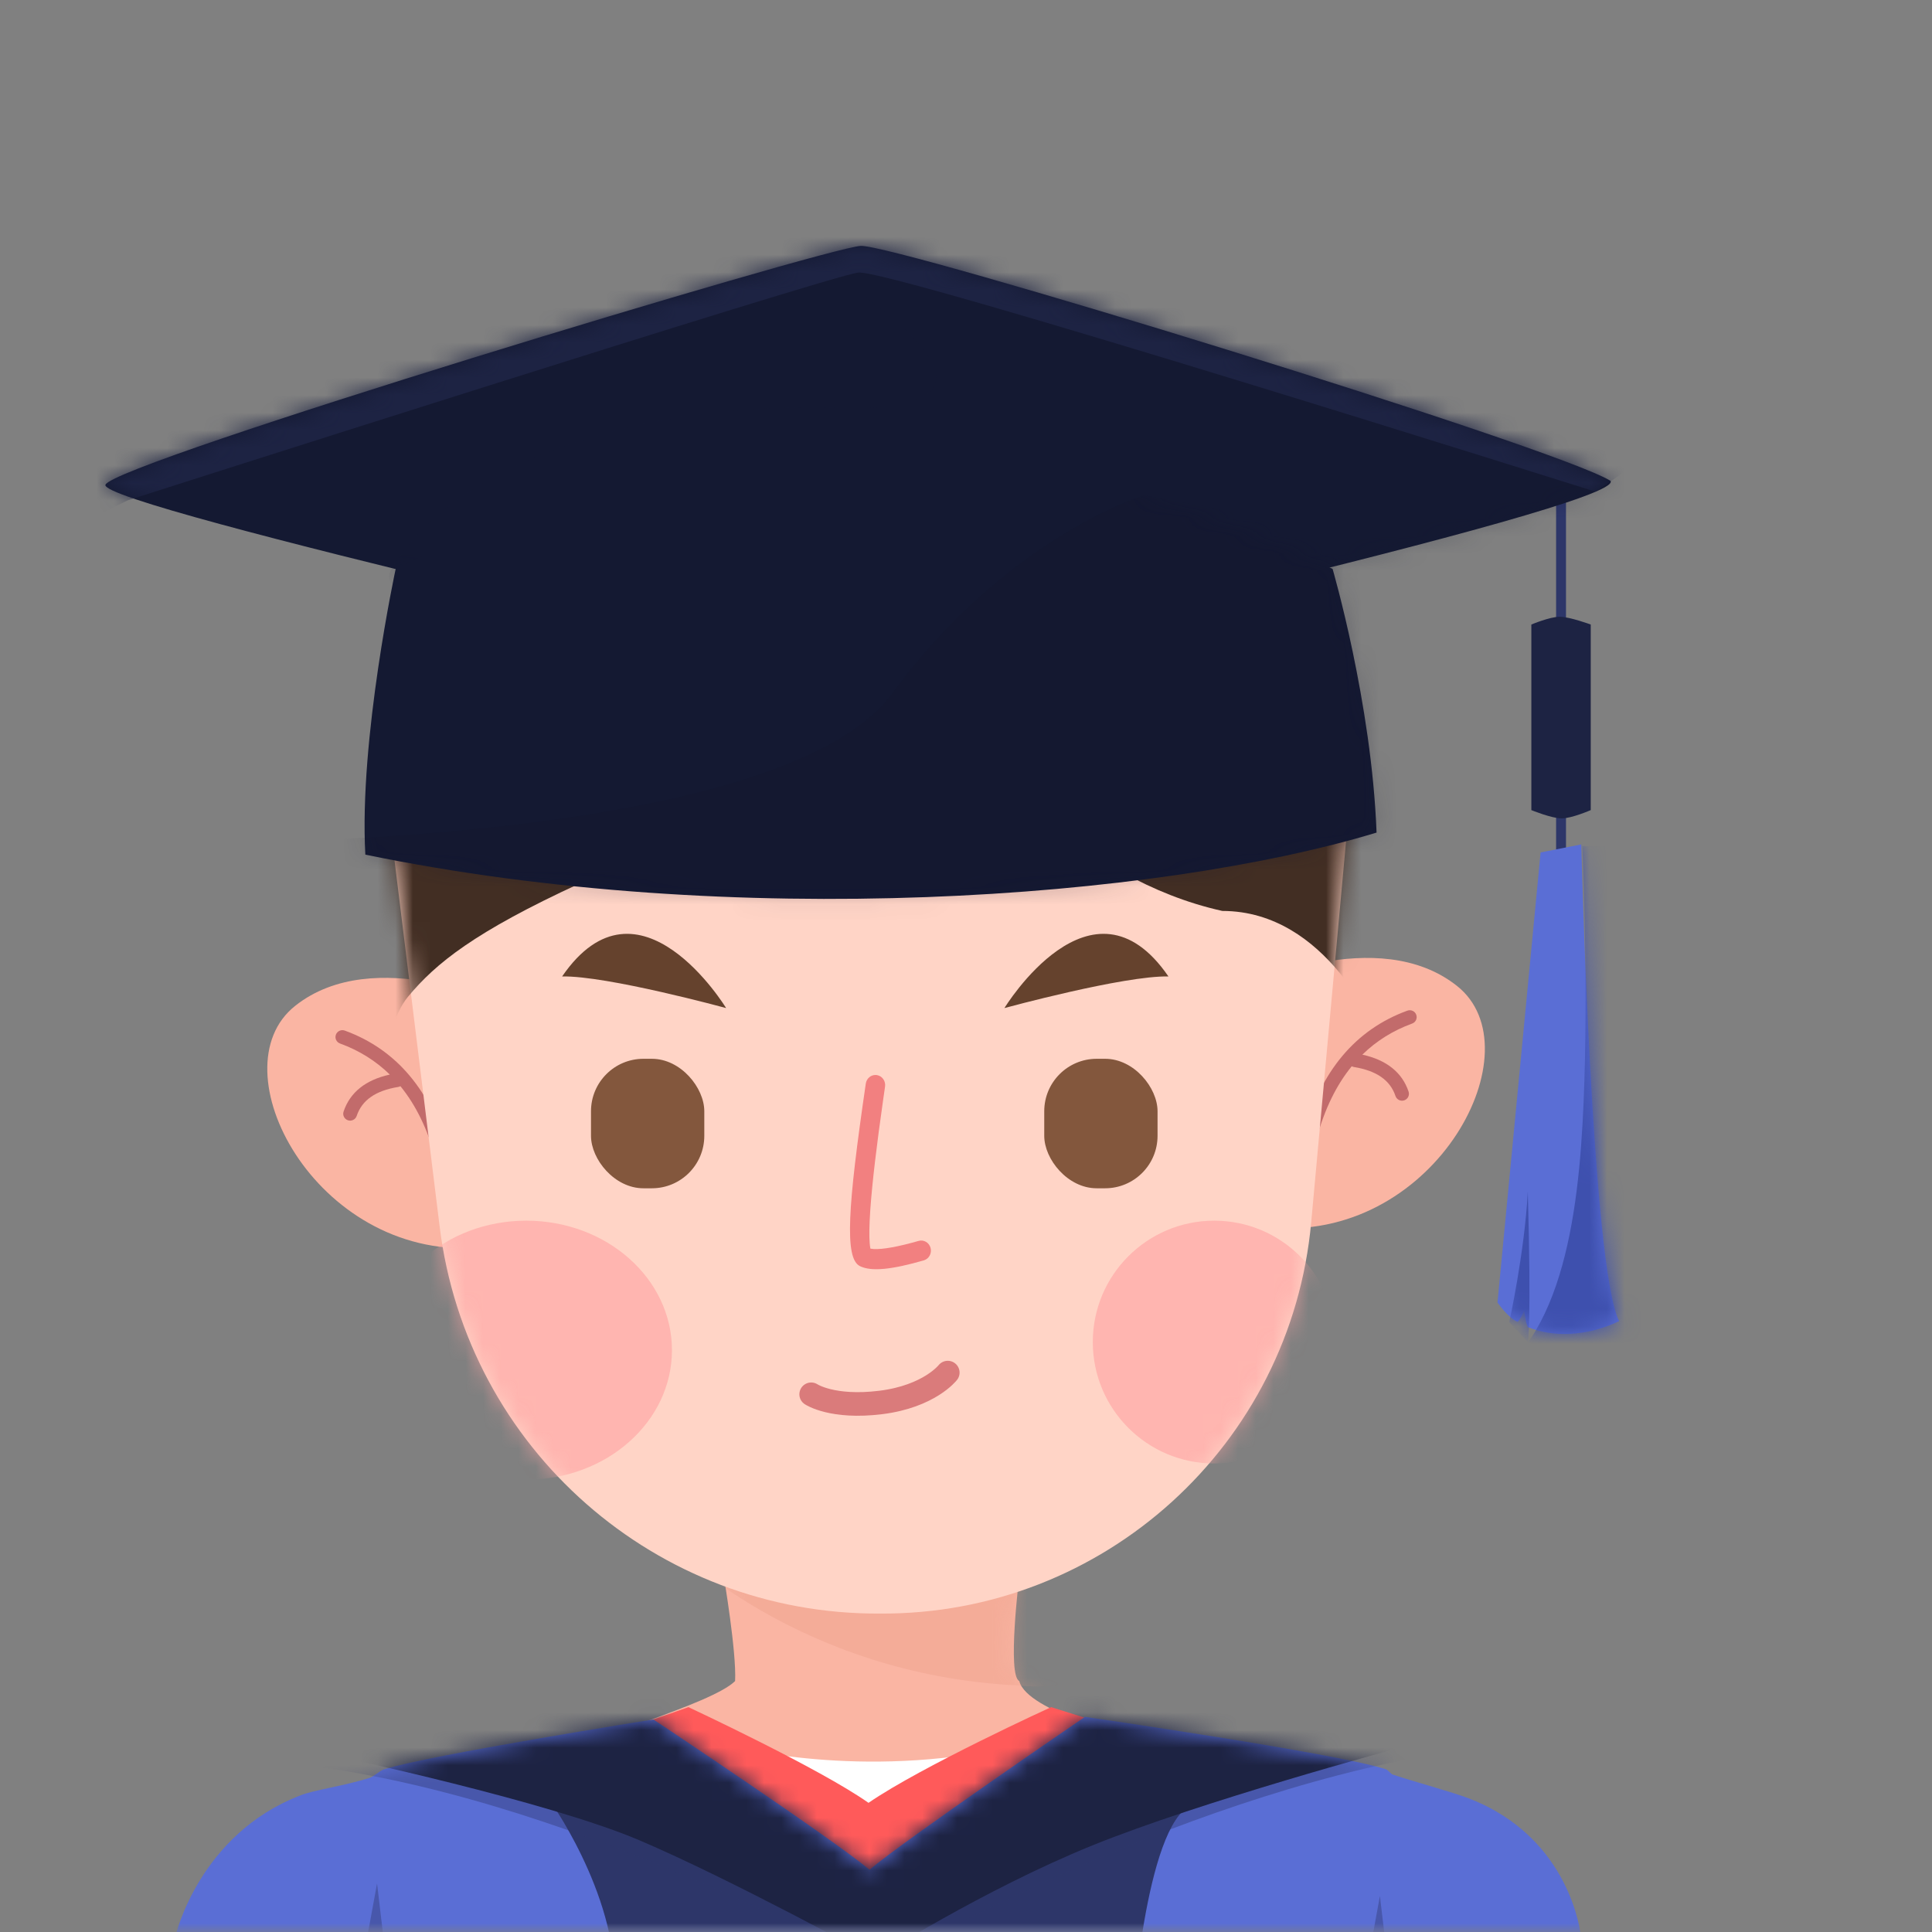 <svg xmlns="http://www.w3.org/2000/svg" fill="none" viewBox="0 0 110 110" height="110" width="110">
    <rect x="0" y="0" width="110" height="110" fill="#808080" stroke="none"/>
    <mask height="110" width="110" y="0" x="0" maskUnits="userSpaceOnUse" style="mask-type:alpha" id="mask0_1:816">
        <rect fill="#C4C4C4" height="110" width="110"></rect>
    </mask>
    <g mask="url(#mask0_1:816)">
        <path fill="#FAB5A3" d="M41.212 89.776C41.212 89.776 41.938 94.046 41.854 95.711C40.532 97.042 32.97 99.088 33.699 99.33C35.935 100.075 43.796 105.917 49.912 105.813C56.56 105.701 62.711 99.408 64.036 98.971C64.505 98.816 58.5 97.5 58.031 95.711C57.338 95.38 58.031 89.776 58.031 89.776H41.212Z" clip-rule="evenodd" fill-rule="evenodd"></path>
        <mask height="17" width="32" y="89" x="33" maskUnits="userSpaceOnUse" style="mask-type:alpha" id="mask1_1:816">
            <path fill="white" d="M41.212 89.776C41.212 89.776 41.938 94.046 41.854 95.711C40.532 97.042 32.97 99.088 33.699 99.33C35.935 100.075 43.796 105.917 49.912 105.813C56.56 105.701 62.711 99.408 64.036 98.971C64.505 98.816 58.031 97 58.031 95.711C57 94.5 58.031 89.776 58.031 89.776H41.212Z" clip-rule="evenodd" fill-rule="evenodd"></path>
        </mask>
        <g mask="url(#mask1_1:816)">
            <path fill="white" d="M42.091 99.511C42.091 99.511 49.74 101.446 58.431 99.25C69.643 97.517 49.861 108.756 49.643 108.665C49.424 108.575 39.288 105.898 39.391 105.546C39.494 105.193 42.091 99.511 42.091 99.511Z" clip-rule="evenodd" fill-rule="evenodd"></path>
            <g opacity="0.349" style="mix-blend-mode:multiply">
                <path fill="#E89A85" d="M38.257 87.98C38.257 87.98 45.441 95.361 57.958 95.961C67.872 97.008 60.509 84.52 60.541 84.569C60.574 84.618 38.257 87.98 38.257 87.98Z" clip-rule="evenodd" fill-rule="evenodd"></path>
            </g>
        </g>
        <path fill="#FF5A5A" d="M37.202 97.9L39.195 97.197C39.195 97.197 46.657 100.676 49.449 102.646C52.484 100.56 59.846 97.197 59.846 97.197L62.881 98.151L53.445 106.586L41.103 106.284L37.202 97.9Z" clip-rule="evenodd" fill-rule="evenodd"></path>
        <path fill="#5A6ED5" d="M37.202 97.9C37.202 97.9 24.41 99.929 21.845 100.744C21.677 100.797 21.229 101.162 21.086 101.209C19.621 101.688 17.804 101.92 17.083 102.231C11.345 104.445 10 110.194 10 110.194H90C90 110.194 89.476 104.656 83.652 102.402C82.677 102.025 80.666 101.489 79.306 101.04C79.165 100.994 79.049 100.779 78.891 100.728C76.023 99.808 61.771 97.752 61.771 97.752C61.771 97.752 51.428 104.818 49.509 106.454C47.203 104.552 37.202 97.9 37.202 97.9Z" clip-rule="evenodd" fill-rule="evenodd"></path>
        <mask height="14" width="80" y="97" x="10" maskUnits="userSpaceOnUse" style="mask-type:alpha" id="mask2_1:816">
            <path fill="white" d="M37.202 97.9C37.202 97.9 24.41 99.929 21.845 100.744C21.677 100.797 21.229 101.162 21.086 101.209C19.621 101.688 17.804 101.92 17.083 102.231C11.345 104.445 10 110.194 10 110.194H90C90 110.194 89.476 104.656 83.652 102.402C82.677 102.025 80.666 101.489 79.306 101.04C79.165 100.994 79.049 100.779 78.891 100.728C76.023 99.808 61.771 97.752 61.771 97.752C61.771 97.752 51.428 104.818 49.509 106.454C47.203 104.552 37.202 97.9 37.202 97.9Z" clip-rule="evenodd" fill-rule="evenodd"></path>
        </mask>
        <g mask="url(#mask2_1:816)">
            <path fill="#2D3669" d="M31.455 102.74C31.455 102.74 35.722 108.823 34.884 114.206C34.929 118.708 64.498 114.603 64.498 114.603C64.498 114.603 65.303 103.188 68.087 102.7C65.188 100.529 31.455 102.74 31.455 102.74Z" clip-rule="evenodd" fill-rule="evenodd"></path>
            <g opacity="0.395" style="mix-blend-mode:multiply">
                <path fill="#2D3669" d="M51.678 111.054C51.678 111.054 68.011 101.739 83.422 99.613C91.657 100.64 79.188 97.197 79.188 97.197L60.342 100.376L50.12 111.054H51.678Z" clip-rule="evenodd" fill-rule="evenodd"></path>
            </g>
            <g opacity="0.395" style="mix-blend-mode:multiply">
                <path fill="#2D3669" d="M49.873 112.042C49.873 112.042 33.54 102.728 18.129 100.601C9.893 101.629 22.363 98.185 22.363 98.185L41.209 101.365L51.431 112.042H49.873Z" clip-rule="evenodd" fill-rule="evenodd"></path>
            </g>
            <path fill="#1D2343" d="M19.137 99.984C19.137 99.984 31.158 102.547 36.382 104.768C41.607 106.989 49.846 111.503 49.846 111.503C49.846 111.503 55.977 107.593 62.187 105.073C68.398 102.554 79.512 99.561 79.512 99.561L47.309 90.805L19.137 99.984Z" clip-rule="evenodd" fill-rule="evenodd"></path>
            <g opacity="0.395" style="mix-blend-mode:multiply">
                <path fill="#2D3669" d="M20.002 115.238L21.468 107.234L22.412 115.238H20.002Z" clip-rule="evenodd" fill-rule="evenodd"></path>
            </g>
            <g opacity="0.395" style="mix-blend-mode:multiply">
                <path fill="#2D3669" d="M77.101 115.95L78.567 107.946L79.511 115.95H77.101Z" clip-rule="evenodd" fill-rule="evenodd"></path>
            </g>
        </g>
        <path fill="#FAB5A3" d="M70.976 56.136C70.976 56.136 78.438 52.545 82.957 56.136C87.477 59.726 81.798 70.481 72.665 69.914C63.531 69.348 70.976 56.136 70.976 56.136Z" clip-rule="evenodd" fill-rule="evenodd"></path>
        <path fill="#C26B6B" d="M80.635 57.775C80.561 57.572 80.335 57.468 80.13 57.542C77.181 58.618 75.205 60.974 74.215 64.567C74.158 64.775 74.281 64.991 74.491 65.048C74.7 65.105 74.917 64.982 74.974 64.774C75.427 63.131 76.089 61.777 76.963 60.708C77.002 60.729 77.045 60.745 77.091 60.752C78.39 60.965 79.155 61.512 79.452 62.401C79.521 62.606 79.744 62.717 79.95 62.649C80.156 62.581 80.268 62.359 80.199 62.154C79.831 61.053 78.936 60.349 77.567 60.047C78.366 59.264 79.311 58.675 80.401 58.277C80.606 58.203 80.71 57.978 80.635 57.775Z" clip-rule="evenodd" fill-rule="evenodd"></path>
        <path fill="#FAB5A3" d="M28.784 57.271C28.784 57.271 21.323 53.68 16.803 57.271C12.284 60.861 17.962 71.615 27.096 71.049C36.23 70.483 28.784 57.271 28.784 57.271Z" clip-rule="evenodd" fill-rule="evenodd"></path>
        <path fill="#C26B6B" d="M19.125 58.91C19.2 58.707 19.426 58.603 19.63 58.677C22.58 59.753 24.555 62.109 25.546 65.702C25.603 65.91 25.48 66.126 25.27 66.183C25.06 66.24 24.844 66.117 24.787 65.909C24.334 64.266 23.671 62.912 22.798 61.843C22.759 61.864 22.716 61.88 22.669 61.887C21.371 62.1 20.606 62.647 20.308 63.536C20.24 63.741 20.017 63.852 19.811 63.784C19.605 63.716 19.493 63.494 19.562 63.289C19.93 62.188 20.825 61.484 22.194 61.181C21.394 60.399 20.45 59.81 19.359 59.412C19.155 59.338 19.05 59.113 19.125 58.91Z" clip-rule="evenodd" fill-rule="evenodd"></path>
        <path fill="#FFD4C6" d="M22.217 47.003C20.409 32.334 31.172 19.107 45.903 17.896L48.781 17.66C64.885 16.336 78.288 29.861 76.816 45.953L74.654 69.596C73.496 82.268 62.831 91.945 50.106 91.87C37.367 91.946 26.589 82.472 25.031 69.828L22.217 47.003Z" clip-rule="evenodd" fill-rule="evenodd"></path>
        <mask height="75" width="55" y="17" x="22" maskUnits="userSpaceOnUse" style="mask-type:alpha" id="mask3_1:816">
            <path fill="white" d="M22.217 47.003C20.409 32.334 31.172 19.107 45.903 17.896L48.781 17.66C64.885 16.336 78.288 29.861 76.816 45.953L74.654 69.596C73.496 82.268 62.831 91.945 50.106 91.87C37.367 91.946 26.589 82.472 25.031 69.828L22.217 47.003Z" clip-rule="evenodd" fill-rule="evenodd"></path>
        </mask>
        <g mask="url(#mask3_1:816)">
            <circle fill="#FFA2A2" r="6.912" cy="76.412" cx="69.132" opacity="0.625"></circle>
            <ellipse fill="#FFA2A2" ry="7.373" rx="8.295" cy="76.873" cx="29.963" opacity="0.625"></ellipse>
            <path fill="#422E23" d="M44.709 40.929L56.229 43.11C56.229 43.11 61.298 50.022 69.593 51.865C75.584 51.865 78.349 58.778 78.349 58.778L80.764 40.929H44.709Z" clip-rule="evenodd" fill-rule="evenodd"></path>
            <path fill="#422E23" d="M42.223 41.85C42.223 41.85 38.997 47.535 33.006 50.3C27.016 53.065 24.815 54.838 23.224 56.757C21.632 58.676 21.282 64.362 21.282 64.362L17.982 41.85H42.223Z" clip-rule="evenodd" fill-rule="evenodd"></path>
            <path stroke-linecap="round" stroke-width="1.344" stroke="#DA7B7B" d="M46.185 79.385C46.185 79.385 47.385 80.195 50.15 79.85C52.915 79.505 53.962 78.15 53.962 78.15"></path>
            <rect fill="#83573D" rx="2.987" height="7.373" width="6.451" y="60.283" x="59.455"></rect>
            <rect fill="#83573D" rx="2.987" height="7.373" width="6.451" y="60.283" x="33.649"></rect>
            <path fill="#65422D" d="M57.188 57.395C57.188 57.395 63.984 55.542 66.526 55.595C62.158 49.232 57.188 57.395 57.188 57.395Z" clip-rule="evenodd" fill-rule="evenodd"></path>
            <path fill="#65422D" d="M41.342 57.395C41.342 57.395 34.546 55.542 32.005 55.595C36.373 49.232 41.342 57.395 41.342 57.395Z" clip-rule="evenodd" fill-rule="evenodd"></path>
            <path fill="#F28080" d="M49.927 61.211C50.229 61.259 50.437 61.552 50.391 61.866L50.289 62.575C49.908 65.239 49.664 67.312 49.558 68.79L49.545 68.979C49.493 69.769 49.484 70.37 49.516 70.774C49.524 70.881 49.535 70.971 49.548 71.041L49.557 71.089L49.582 71.095C49.966 71.169 50.767 71.067 51.922 70.757L52.301 70.652C52.596 70.567 52.901 70.746 52.983 71.052C53.065 71.358 52.893 71.675 52.598 71.76C50.789 72.282 49.618 72.412 48.961 72.088C48.073 71.65 48.265 68.733 49.295 61.694C49.338 61.404 49.582 61.197 49.857 61.205L49.927 61.211Z"></path>
        </g>
        <path fill="#2D3669" d="M89.161 27.104V51.28H88.598V27.104H89.161Z"></path>
        <path fill="#1D2343" d="M87.189 35.558V46.124C87.189 46.124 88.34 46.596 88.915 46.596C89.491 46.596 90.57 46.124 90.57 46.124V35.558C90.57 35.558 89.373 35.116 88.803 35.116C88.233 35.116 87.189 35.558 87.189 35.558Z" clip-rule="evenodd" fill-rule="evenodd"></path>
        <path fill="#5A6ED5" d="M87.715 48.535L90.031 48.077C90.031 48.077 90.63 72.268 92.19 75.22C90.271 76.13 88.379 76.121 87.021 75.573C86.89 75.52 86.816 74.716 86.775 74.619C86.726 74.746 86.542 75.17 86.406 75.259C85.865 75.043 85.261 74.16 85.261 74.16L87.715 48.535Z" clip-rule="evenodd" fill-rule="evenodd"></path>
        <mask height="28" width="8" y="48" x="85" maskUnits="userSpaceOnUse" style="mask-type:alpha" id="mask4_1:816">
            <path fill="white" d="M87.715 48.535L90.031 48.077C90.031 48.077 90.63 72.268 92.19 75.22C90.271 76.13 88.379 76.121 87.021 75.573C86.89 75.52 86.816 74.716 86.775 74.619C86.726 74.746 86.542 75.17 86.406 75.259C85.865 75.043 85.261 74.16 85.261 74.16L87.715 48.535Z" clip-rule="evenodd" fill-rule="evenodd"></path>
        </mask>
        <g mask="url(#mask4_1:816)">
            <path fill="#3E50AE" d="M90.091 48.17C90.091 48.17 90.412 55.118 90.209 61.535C90.006 67.952 89.308 75.912 84.632 78.693C80.945 79.312 108.532 93.136 108.255 92.921C107.978 92.706 98.952 48.326 98.952 48.326L90.091 48.17Z" clip-rule="evenodd" fill-rule="evenodd"></path>
            <path fill="#3E50AE" d="M85.931 75.279C85.931 75.279 86.804 71.303 86.987 67.853C87.2 75.449 86.987 76.398 86.987 76.398L85.931 75.279Z" clip-rule="evenodd" fill-rule="evenodd"></path>
        </g>
        <path fill="#141932" d="M49.007 14.001C47.048 14.095 6.409 26.37 6.003 27.603C5.596 28.836 49.006 38.625 49.006 38.625C49.006 38.625 92.612 28.847 91.698 27.378C88.531 25.424 50.966 13.906 49.007 14.001Z" clip-rule="evenodd" fill-rule="evenodd"></path>
        <mask height="25" width="86" y="14" x="6" maskUnits="userSpaceOnUse" style="mask-type:alpha" id="mask5_1:816">
            <path fill="white" d="M49.007 14.001C47.048 14.095 6.409 26.37 6.003 27.603C5.596 28.836 49.007 38.625 49.007 38.625C49.007 38.625 92.612 28.847 91.698 27.378C88.531 25.424 50.966 13.906 49.007 14.001Z" clip-rule="evenodd" fill-rule="evenodd"></path>
        </mask>
        <g mask="url(#mask5_1:816)">
            <g opacity="0.207" style="mix-blend-mode:multiply">
                <path fill="#141932" d="M47.451 15.694C47.451 15.694 60.29 23.596 47.922 23.213C35.553 22.83 25.498 26.772 22.256 32.469C19.014 38.166 89.87 41.126 89.87 41.126L101.505 18.456L48.78 12.261L47.451 15.694Z" clip-rule="evenodd" fill-rule="evenodd"></path>
            </g>
            <path fill="#1D2343" d="M7.271 28.486C7.271 28.486 47.099 15.75 48.858 15.519C50.616 15.289 90.85 27.998 90.85 27.998L98.129 22.946L55.048 -2.679L-0.571 20.112L3.398 30.42L7.271 28.486Z" clip-rule="evenodd" fill-rule="evenodd"></path>
        </g>
        <path fill="#141932" d="M22.529 32.389C22.529 32.389 20.434 42.091 20.801 48.659C41.73 52.977 65.844 51.21 78.376 47.404C78.097 39.992 75.871 32.389 75.871 32.389C75.871 32.389 61.439 25.481 49.117 25.261C36.246 25.646 22.529 32.389 22.529 32.389Z" clip-rule="evenodd" fill-rule="evenodd"></path>
        <mask height="27" width="59" y="25" x="20" maskUnits="userSpaceOnUse" style="mask-type:alpha" id="mask6_1:816">
            <path fill="white" d="M22.529 32.389C22.529 32.389 20.434 42.091 20.801 48.659C41.73 52.977 65.844 51.21 78.376 47.404C78.097 39.992 75.871 32.389 75.871 32.389C75.871 32.389 61.439 25.481 49.117 25.261C36.246 25.646 22.529 32.389 22.529 32.389Z" clip-rule="evenodd" fill-rule="evenodd"></path>
        </mask>
        <g mask="url(#mask6_1:816)">
            <g opacity="0.22" style="mix-blend-mode:multiply">
                <path fill="#10142A" d="M65.103 28.198C65.103 28.198 57.265 30.634 50.813 39.46C44.362 48.285 11.288 47.984 11.288 47.984C11.288 47.984 100.619 63.59 101.061 61.983C101.503 60.375 85.565 34.387 85.565 33.06C85.565 31.733 65.103 28.198 65.103 28.198Z" clip-rule="evenodd" fill-rule="evenodd"></path>
            </g>
        </g>
    </g>
</svg>
